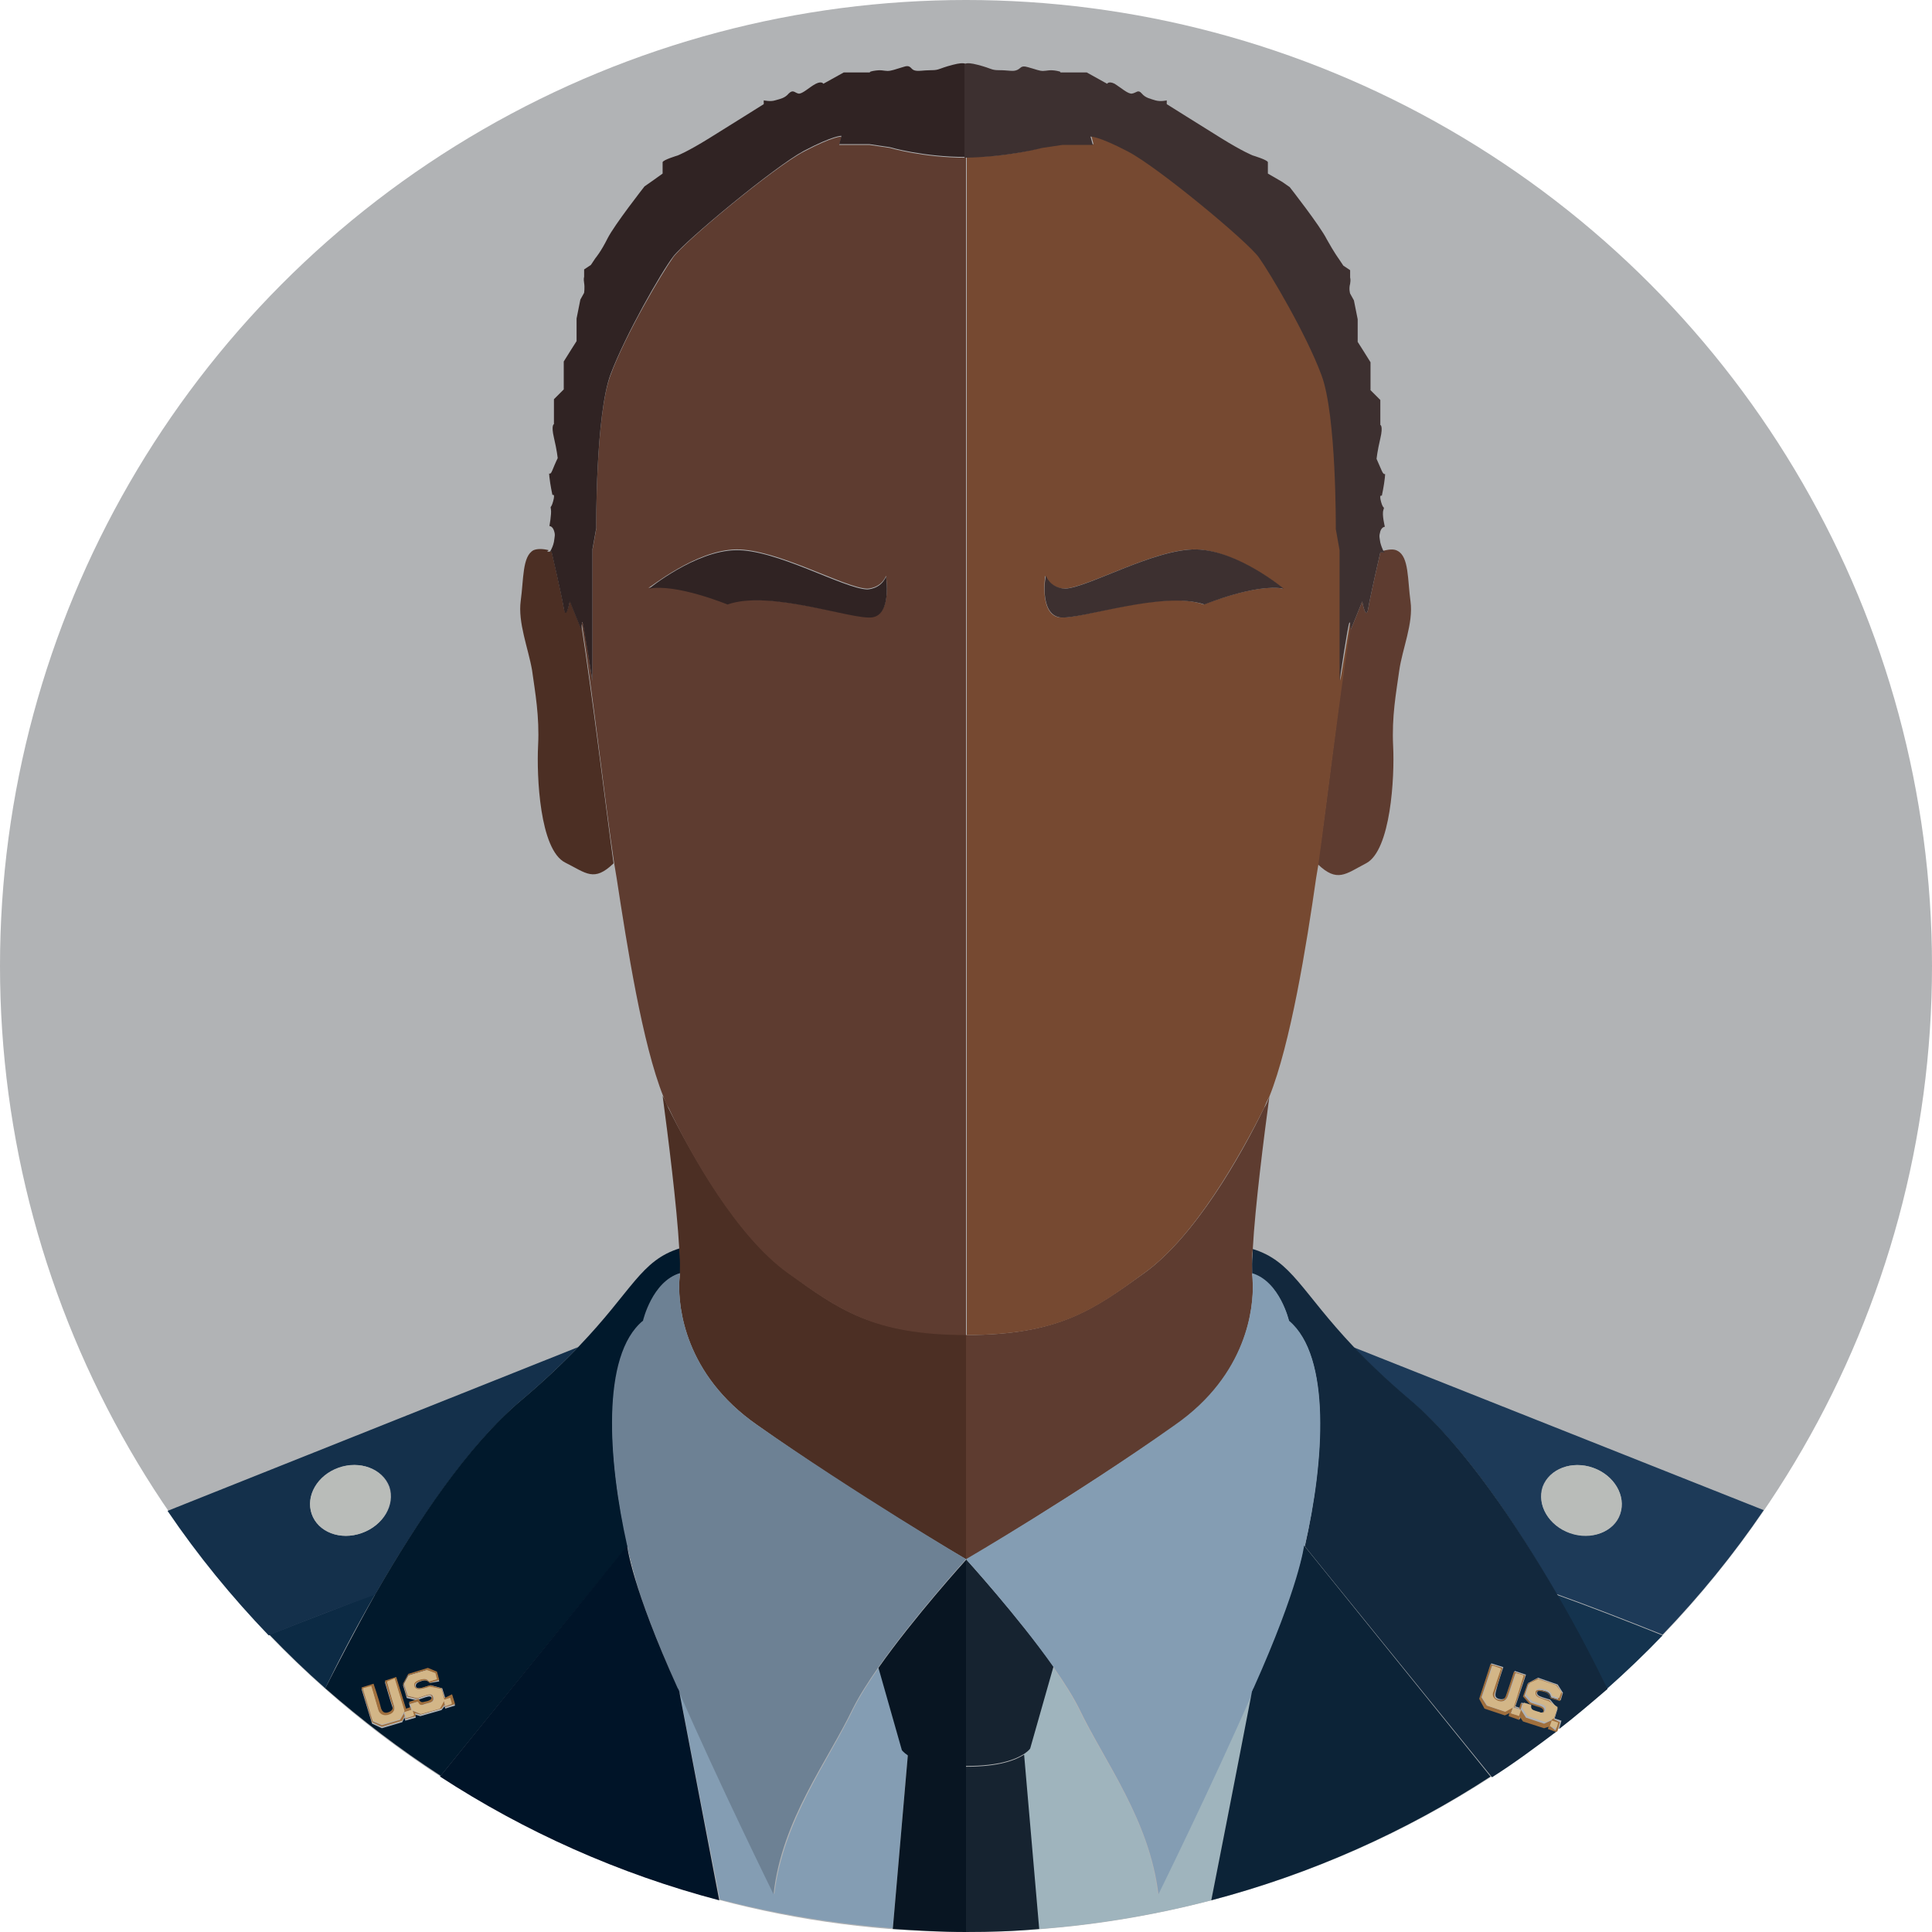 <svg xmlns="http://www.w3.org/2000/svg" width="256" height="256"><circle fill="#B1B3B5" cx="128" cy="128" r="128"/><path fill="#0C2A44" d="M35.7 216.6c2.4 2.5 4.9 4.9 7.4 7.1 1.6-3.3 3.9-7.8 6.7-12.6-4.2 1.7-9.1 3.5-14.1 5.5z"/><path fill="#14304B" d="M68.9 185.7c3.2-2.7 5.7-5.1 7.7-7.2l-54.4 21.7c4 5.9 8.5 11.4 13.4 16.5 5-2 9.9-3.9 14.1-5.4 5.3-9.2 12.2-19.6 19.2-25.6zm-27.6 14.9c-.8-2.4.8-5.1 3.6-6.1s5.8.1 6.7 2.5c.8 2.4-.8 5.1-3.6 6.1-2.9 1.1-5.9-.1-6.7-2.5z"/><path fill="#849DB3" d="M119.6 231.8l-3.1-10.9c-1.4 2-2.6 3.9-3.4 5.5-3.4 7.1-9.3 14.7-10.5 24.6 0 0-7.1-14.4-12.6-27 0 0 2.4 12.5 5.4 27.7 7.4 1.9 15 3.2 22.9 3.8l2-23.1c-.6-.3-.7-.6-.7-.6zm-29.8-8.2s0 .1 0 0c.1.1.1.3.2.4-.1-.1-.1-.2-.2-.4z"/><path fill="#01192C" d="M83.2 204.8c-2.6-11.1-3.5-25.1 2.1-29.8 0 0 1.2-5.2 4.9-6.3 0 0-.1.5-.1 1.3.1-.9.1-1.7.1-2.6 0-.6 0-1.2-.1-2-5.2 1.6-6.3 5.6-13.4 13-2 2.1-4.5 4.5-7.7 7.2-7.1 6-13.9 16.3-19.2 25.5-2.7 4.8-5 9.3-6.7 12.6 4.8 4.2 9.9 8.1 15.3 11.6l24.8-30.5zM59 226.4l-.1-.3-.4.5-2.8.8-.7-.2.1.4-1.4.4-.1-.4-.3.6-2.7.8-1.3-.6-1.4-4.6 1.6-.5s.7 2.5.9 2.9c.1.5.3 1.1 1 .9.7-.2.7-.7.6-.9s-1-3.3-1-3.3l1.5-.5 1.3 4.2.6-.2-.2-.7 1.3-.4s.2.5.7.4c.6-.2 1.2-.3 1-.7-.1-.4-.8-.1-1.1 0l-.9.3-1.3-.3-.5-1.7.7-1.3 2.6-.8 1.2.5.3 1.1-1.2.2s-.3-.5-1-.3-.9.4-.9.7.4.4 1 .2 1-.3 1-.3l1.5.4.4 1.3.9-.3.4 1.3-1.3.4zm25.5-16.5c-.5-1.6-.9-3.3-1.3-5.1 0 0 .6 5.3 6.7 18.9-2.4-5.4-4.4-10.4-5.4-13.8z"/><path fill="#4C2F24" d="M90 170c-.1 3.2.7 12.1 10.3 18.8 13.1 9.3 27.7 17.8 27.7 17.8v-29.8c-12.3 0-16.9-3.3-23.6-8.2-6.7-4.8-12.7-15.5-15.9-21.9-.2-.5-.4-1-.7-1.5.7 5.2 1.9 14.7 2.2 20.2 0 .7.1 1.4.1 2 0 .9 0 1.7-.1 2.6zM77 83.3l-1.5-3.7s-.5 2.7-.8.9c-.3-1.8-1.6-7.4-1.6-7.4h-.6l.2-.2c-.8-.2-1.5-.2-2 0-1.5.8-1.3 3.8-1.7 6.7-.4 2.9 1 6.3 1.5 9.2.4 2.9 1 6.1.8 10-.2 4 .2 13.8 3.6 15.5 2.8 1.4 3.8 2.6 6.4.1-1.1-7.9-2.7-21.5-4.3-31.8v.7z"/><path fill="#5E3C30" d="M104.4 168.7c6.7 4.8 11.3 8.2 23.6 8.2V12.4v8.5c-5.7 0-10.1-1.3-10.1-1.3l-2.7-.4h-4l.3-1.1s-1-.1-5 2-15.8 11.9-17.3 14-6.3 10.2-8.3 15.6C78.9 55 79 70.1 79 70.1l-.5 2.8v17.3s-1.1-7.4-1.3-7.7c0-.1-.1 0-.1.2 1.6 10.3 3.1 23.9 4.3 31.8l.3 1.8c1.4 9.1 3.4 22 6.2 29 .2.5.4 1.1.7 1.5 3 6.4 9.1 17.1 15.8 21.9zm-6.9-95.9c5.4-.1 14.4 5.1 17.4 5.2 0 0 1.8 0 2.5-1.7 0 0 .8 5-1.8 5.4-2.6.4-13.7-3.6-19.2-1.7 0 0-6.8-2.8-10.5-2.1.1.1 6.2-5 11.6-5.1z"/><path fill="#302323" d="M73.1 73.2s1.3 5.6 1.6 7.4c.3 1.8.8-.9.8-.9l1.5 3.7s0-.4.1-.7c0-.2.1-.4.1-.2.1.3 1.3 7.7 1.3 7.7V72.8L79 70s-.1-15 1.9-20.4c2-5.3 6.7-13.5 8.3-15.6s13.4-11.9 17.3-14c4-2.1 5-2 5-2l-.3 1.1h4l2.7.4s4.4 1.3 10.1 1.3V8.6s.1-.5-1.8 0c-1.9.5-1.7.7-2.8.7-1.1 0-1.8.2-2.3 0-.5-.2-.4-.8-1.5-.4-1 .3-1.5.5-2 .5s-.8-.2-1.9 0c-1 .2.2.2-1 .2h-2.9l-2.7 1.5s-.2-.4-1 0-1.8 1.4-2.3 1.3c-.5-.1-.7-.6-1.3 0-.5.6-1.1.7-1.8.9-.6.2-1.5 0-1.5 0v.5s-4.3 2.7-7.2 4.5c-2.9 1.8-4.2 2.3-4.2 2.3s-2 .6-2 .9V23l-1.4 1-1 .7s-4 5.1-4.9 6.9c-.9 1.8-1.6 2.6-1.6 2.6l-.6.9-.9.6v1s-.1.2 0 .8c.1.6 0 1.3 0 1.3l-.5.9-.5 2.5v3l-.7 1.1-1 1.6v3.7l-1.3 1.3v3.3s-.4.1 0 1.8.5 2.7.5 2.7-.3.6-.7 1.6-.5-.1-.4.9c.1 1 .4 2.4.4 2.4s.4-.3.1.8c-.3 1.1-.4.5-.3 1.1s-.2 2.2-.2 2.2.4 0 .6.6c.2.6.1.7 0 1.5-.1.5-.3.9-.4 1.1-.1.2-.2.2-.2.2h.3z"/><path fill="#302323" d="M96.4 80.1c5.6-2 16.6 2.1 19.2 1.7 2.6-.4 1.8-5.4 1.8-5.4-.7 1.7-2.5 1.7-2.5 1.7-3.1-.1-12-5.3-17.4-5.2S86 78 86 78c3.6-.7 10.4 2.1 10.4 2.1z"/><path fill="#081522" d="M120.3 232.5l-2 23.1c3.2.2 6.4.4 9.7.4v-21.9c-4.5 0-6.6-.9-7.7-1.6z"/><path fill="#081522" d="M128 211.5v-4.8s-6.9 7.6-11.6 14.3l3.1 10.9s.2.3.8.7c1 .7 3.2 1.6 7.7 1.6v-22.7z"/><path fill="#6D8194" d="M128 206.6s-14.5-8.6-27.7-17.8c-9.6-6.7-10.4-15.6-10.3-18.8 0-.8.1-1.3.1-1.3-3.7 1.1-4.9 6.3-4.9 6.3-5.6 4.6-4.6 18.6-2.1 29.8.4 1.8.9 3.5 1.3 5.1 1 3.4 3 8.4 5.3 13.7.1.1.1.3.2.4 5.5 12.6 12.6 27 12.6 27 1.1-9.9 7.1-17.5 10.5-24.6.8-1.6 2-3.5 3.4-5.5 4.7-6.7 11.6-14.3 11.6-14.3z"/><path fill="#001428" d="M90 224.1c-.1-.2-.1-.3-.2-.4-6.1-13.5-6.7-18.8-6.7-18.9l-24.8 30.6c11.2 7.3 23.7 12.9 37 16.4-2.9-15.2-5.3-27.7-5.3-27.7z"/><ellipse transform="rotate(-19.397 46.417 198.825)" fill="#B9BCB9" cx="46.4" cy="198.8" rx="5.4" ry="4.6"/><path fill="#A06F3D" d="M58.9 225l-.4-1.3-1.5-.4s-.4.1-1 .3c-.6.2-.9.1-1-.2s.2-.5.9-.7c.7-.2 1 .3 1 .3l1.3-.4-.3-1.1-1.2-.5-2.6.8-.7 1.3.5 1.7 1.3.3.9-.3c.3-.1 1-.4 1.1 0 .1.4-.4.6-1 .7-.6.2-.7-.4-.7-.4l-1.3.4.2.7-.6.2-1.3-4.2-1.5.5s.9 3.1 1 3.3.1.7-.6.9c-.7.2-.9-.4-1-.9-.1-.5-.9-2.9-.9-2.9l-1.6.5 1.4 4.6 1.3.6 2.7-.8.3-.6.1.4 1.4-.4-.1-.4.7.2 2.8-.8.4-.5.1.3 1.3-.4-.4-1.3-1 .5zm-5.9 2.9l-2.4.7-1.2-.5-1.3-4.3 1.1-.3s.7 2.4.9 3.1c.2.7.7.9 1.4.7.6-.2.9-.7.7-1.3s-.9-3.1-.9-3.1l1-.3 1.3 4.3-.6 1zm6-1.8l-.2-.8-.6 1.1-2.5.7-1.2-.5.2.8-1 .3-.2-.8 1-.3-.2-.8 1-.3s.1.6.7.4c.5-.2.7-.2 1-.3.3-.1.5-.3.4-.7-.1-.4-.4-.5-1-.3l-1.2.4-1.2-.3-.5-1.6.6-1.1 2.4-.7 1.1.4.2.8-1 .3s-.2-.5-1-.3-1.1.5-1 .9.4.5 1 .4 1.1-.3 1.1-.3l1.4.3.4 1.5.9-.3.2.8-.8.3z"/><path fill="#D3B687" d="M51.3 222.8s.7 2.5.9 3.1 0 1.1-.7 1.3c-.6.2-1.2 0-1.4-.7-.2-.7-.9-3.1-.9-3.1l-1.1.3 1.3 4.3 1.2.5 2.4-.7.6-1.1-1.3-4.3-1 .4zm2.3 4.051l1.053-.315.23.766-1.054.316zm5.194-1.609l.863-.258.23.766-.863.258z"/><path fill="#D3B687" d="M57 223.5s-.6.2-1.1.3-.9 0-1-.4.2-.7 1-.9 1 .3 1 .3l1-.3-.2-.8-1.1-.4-2.4.7-.6 1.1.5 1.6 1.2.3 1.2-.4c.6-.2.9-.1 1 .3.1.4-.2.6-.4.7-.3.1-.4.1-1 .3-.5.2-.7-.4-.7-.4l-1 .3.2.8 1.2.5 2.5-.7.6-1.1-.4-1.5-1.5-.3z"/><path fill="#14334E" d="M212.9 223.8c2.6-2.3 5.1-4.7 7.4-7.1-5-2-9.9-3.9-14.1-5.4 2.8 4.7 5.1 9.2 6.7 12.5z"/><path fill="#1D3A58" d="M179.3 178.5c2 2.1 4.5 4.5 7.7 7.2 7.1 6 13.9 16.3 19.2 25.5 4.2 1.5 9.1 3.4 14.1 5.4 4.9-5.1 9.4-10.6 13.4-16.5l-54.4-21.6zm31.8 16c2.8 1 4.4 3.7 3.6 6.1s-3.8 3.5-6.7 2.5c-2.8-1-4.4-3.7-3.6-6.1.9-2.4 3.9-3.5 6.7-2.5z"/><path fill="#9FB4BD" d="M153.4 251c-1.1-9.9-7.1-17.5-10.5-24.6-.8-1.6-2-3.5-3.4-5.5l-3.1 10.9s-.2.3-.8.7l2 23.1c7.9-.6 15.5-1.9 22.9-3.8 3-15.2 5.4-27.7 5.4-27.7-5.4 12.6-12.5 26.9-12.5 26.9zm12.6-27c.1-.1.1-.3.2-.4-.1.2-.1.3-.2.4z"/><path fill="#12283D" d="M187.1 185.7c-3.2-2.7-5.7-5.1-7.7-7.2-7-7.4-8.2-11.4-13.4-13 0 .7-.1 1.4-.1 2 0 .8 0 1.7.1 2.6 0-.8-.1-1.3-.1-1.3 3.7 1.1 4.9 6.3 4.9 6.3 5.6 4.6 4.6 18.6 2.1 29.8l24.8 30.6c3-1.9 5.8-4 8.6-6.1l-1.1-.4.1-.3-.6.2-2.8-.9-.4-.6-.1.4-1.4-.5.1-.4-.6.3-2.7-.9-.7-1.3 1.5-4.6 1.6.5s-.8 2.4-.9 2.9-.4 1.1.3 1.3c.7.2 1-.2 1-.4.1-.2 1.1-3.3 1.1-3.3l1.5.5-1.4 4.2.6.2.2-.7 1.3.4s-.2.5.4.7c.6.2 1.1.4 1.3 0 .1-.4-.6-.6-.9-.7l-.9-.3-.9-1 .6-1.7 1.3-.7 2.6.9.7 1.1-.3 1-1.3-.4s0-.6-.7-.8c-.7-.2-1-.2-1.1.1-.1.3.1.5.7.7s1 .3 1 .3l1 1.2-.4 1.3.9.3-.3 1.1c2.2-1.7 4.3-3.5 6.4-5.3-1.6-3.3-3.9-7.8-6.7-12.6-5.3-9.1-12.2-19.5-19.2-25.5z"/><path fill="#12283D" d="M171.5 209.9c-1 3.4-3 8.4-5.3 13.7 6.1-13.5 6.7-18.8 6.7-18.9-.5 1.9-.9 3.6-1.4 5.2z"/><path fill="#5E3C30" d="M151.6 168.7c-6.7 4.8-11.3 8.2-23.6 8.2v29.8s14.5-8.6 27.7-17.8c9.6-6.7 10.4-15.6 10.3-18.8-.1-.9-.1-1.7-.1-2.6 0-.6 0-1.2.1-2 .3-5.6 1.5-15 2.2-20.2-.2.5-.4 1.1-.7 1.5-3.1 6.4-9.2 17.1-15.9 21.9zm31.3-95.5s-1.3 5.6-1.6 7.4c-.3 1.8-.8-.9-.8-.9l-1.5 3.7s0-.4-.1-.7c-1.6 10.3-3.1 23.9-4.3 31.8 2.6 2.5 3.7 1.3 6.4-.1 3.3-1.7 3.8-11.5 3.6-15.5-.2-4 .4-7.1.8-10 .4-2.9 1.9-6.3 1.5-9.2-.4-2.9-.2-5.9-1.7-6.7-.5-.3-1.2-.2-2 0 .1.2.2.2.2.2h-.5z"/><path fill="#764931" d="M128 176.9c12.3 0 16.9-3.3 23.6-8.2 6.7-4.8 12.7-15.5 15.9-21.9.2-.5.4-1 .7-1.5 2.8-7 4.9-19.9 6.2-29l.3-1.8c1.1-7.9 2.7-21.5 4.3-31.8 0-.2-.1-.4-.1-.2-.1.3-1.3 7.7-1.3 7.7V72.8l-.5-2.8s.1-15-1.9-20.4c-2-5.3-6.7-13.5-8.3-15.6s-13.4-11.9-17.3-14c-4-2.1-5-2-5-2l.3 1.1h-4l-2.7.4s-4.4 1.3-10.1 1.3v-8.5 164.6zm10.5-100.6c.7 1.7 2.5 1.7 2.5 1.7 3.1-.1 12-5.3 17.4-5.2S170 78 170 78c-3.6-.7-10.5 2.1-10.5 2.1-5.6-2-16.6 2.1-19.2 1.7-2.6-.5-1.8-5.5-1.8-5.5z"/><path fill="#3D3030" d="M138.1 19.6l2.7-.4h4l-.3-1.1s1-.1 5 2 15.8 11.9 17.3 14 6.3 10.2 8.3 15.6c2 5.3 1.9 20.4 1.9 20.4l.5 2.8v17.3s1.1-7.4 1.3-7.7c0-.1.1 0 .1.2 0 .3.1.7.1.7l1.5-3.7s.5 2.7.8.9c.3-1.8 1.6-7.4 1.6-7.4h.6l-.2-.2c-.1-.2-.3-.7-.4-1.1-.1-.7-.2-.8 0-1.5.2-.6.6-.6.6-.6s-.4-1.6-.2-2.2 0 0-.3-1.1.1-.8.1-.8.3-1.4.4-2.4c.1-1 0 0-.4-.9s-.7-1.6-.7-1.6.1-1 .5-2.7c.4-1.7 0-1.8 0-1.8V53l-1.3-1.3V48l-1-1.6-.7-1.1v-3l-.5-2.5-.5-.9s-.2-.6 0-1.3c.1-.6 0-.8 0-.8v-1l-.9-.6-.6-.9s-.6-.8-1.6-2.6c-.9-1.8-4.9-6.9-4.9-6.9l-1-.7L168 23v-1.5c0-.3-2-.9-2-.9s-1.3-.5-4.2-2.3c-2.9-1.8-7.2-4.5-7.2-4.5v-.5s-.8.2-1.5 0c-.6-.2-1.3-.3-1.8-.9-.5-.6-.7-.1-1.3 0-.5.1-1.5-.8-2.3-1.3-.8-.4-1 0-1 0L144 9.6h-2.9c-1.3 0 0 0-1-.2s-1.4 0-1.9 0-.9-.2-2-.5c-1-.3-.9.2-1.5.4-.5.2-1.1 0-2.3 0-1.1 0-.9-.2-2.8-.7-1.9-.5-1.8 0-1.8 0v12.3c5.9-.1 10.3-1.3 10.3-1.3z"/><path fill="#3D3030" d="M140.4 81.8c2.6.4 13.7-3.6 19.2-1.7 0 0 6.8-2.8 10.5-2.1 0 0-6.1-5.1-11.6-5.2s-14.4 5.1-17.4 5.2c0 0-1.8 0-2.5-1.7-.1 0-.9 5 1.8 5.5z"/><path fill="#162330" d="M128 234.1V256c3.3 0 6.5-.1 9.7-.4l-2-23.1c-1.1.7-3.2 1.6-7.7 1.6z"/><path fill="#162330" d="M128 206.6V234c4.5 0 6.6-.9 7.7-1.6.6-.4.8-.7.8-.7l3.1-10.9c-4.7-6.6-11.6-14.2-11.6-14.2z"/><path fill="#849DB3" d="M155.7 188.8c-13.1 9.3-27.7 17.8-27.7 17.8s6.9 7.6 11.6 14.3c1.4 2 2.6 3.9 3.4 5.5 3.4 7.1 9.3 14.7 10.5 24.6 0 0 7.1-14.4 12.6-27 .1-.1.1-.3.2-.4 2.3-5.4 4.3-10.4 5.3-13.7.5-1.6.9-3.3 1.3-5.1 2.6-11.1 3.5-25.1-2.1-29.8 0 0-1.2-5.2-4.9-6.3 0 0 .1.5.1 1.3.1 3.2-.7 12.1-10.3 18.8z"/><path fill="#0C2337" d="M172.8 204.8s-.6 5.3-6.7 18.9c-.1.1-.1.3-.2.4 0 0-2.4 12.5-5.4 27.7 13.3-3.5 25.8-9.1 37-16.4l-24.7-30.6z"/><ellipse transform="rotate(-70.603 209.594 198.84)" fill="#B9BCB9" cx="209.6" cy="198.8" rx="4.6" ry="5.4"/><path fill="#A06F3D" d="M205.9 227.8l.4-1.3-1-1.2s-.4-.1-1-.3-.8-.5-.7-.7c.1-.3.4-.3 1.1-.1.7.2.7.8.7.8l1.3.4.3-1-.7-1.1-2.6-.9-1.3.7-.6 1.7.9 1 .9.3c.3.1 1 .2.9.7-.1.4-.7.2-1.3 0-.6-.2-.4-.7-.4-.7l-1.3-.4-.2.7-.6-.2 1.4-4.2-1.5-.5s-1 3.1-1.1 3.3c-.1.2-.3.6-1 .4-.7-.2-.5-.8-.3-1.3s.9-2.9.9-2.9l-1.6-.5-1.5 4.6.7 1.3 2.7.9.6-.3-.1.4 1.4.5.1-.4.4.6 2.8.9.6-.2-.1.3 1.1.4c.1-.1.2-.1.2-.2l.3-1.1-.8-.4zm-6.5-1l-2.4-.8-.7-1.1 1.4-4.2 1.1.4-1 3c-.2.7.1 1.1.7 1.3s1.1-.1 1.3-.7l1-3 1 .3-1.4 4.2-1 .6zm6 1.9l.3-.8-1.1.5-2.4-.8-.7-1.1-.3.8-1-.3.3-.8 1 .3.2-.7 1 .3s-.2.5.3.7c.5.2.7.2.9.3s.6.1.7-.3c.1-.4 0-.6-.6-.8l-1.2-.4-.8-.9.5-1.5 1.1-.5 2.4.8.7.9-.3.8-1-.3s.1-.5-.7-.8c-.8-.3-1.2-.2-1.4.2-.1.4 0 .7.6.9.6.2 1.1.4 1.1.4l1 1.1-.5 1.5.9.3-.3.8-.7-.6z"/><path fill="#D3B687" d="M201.9 222l-1-.3-1 3c-.2.6-.7.9-1.3.7s-1-.7-.7-1.3c.2-.7 1-3 1-3l-1.1-.4-1.4 4.2.7 1.1 2.4.8 1.1-.6 1.3-4.2zm-1.664 5.038l.25-.76 1.044.343-.25.76zm5.126 1.695l.25-.76.855.28-.25.76zm-.162-3.333s-.6-.2-1.1-.4c-.6-.2-.7-.5-.6-.9.1-.4.5-.4 1.4-.2.8.3.7.8.7.8l1 .3.3-.8-.7-.9-2.4-.8-1.1.5-.5 1.5.8.9 1.2.4c.6.2.7.4.6.8-.1.4-.5.4-.7.3s-.4-.1-.9-.3c-.5-.2-.3-.7-.3-.7l-1-.3-.2.7.7 1.1 2.4.8 1.1-.5.5-1.5-1.2-.8z"/></svg>